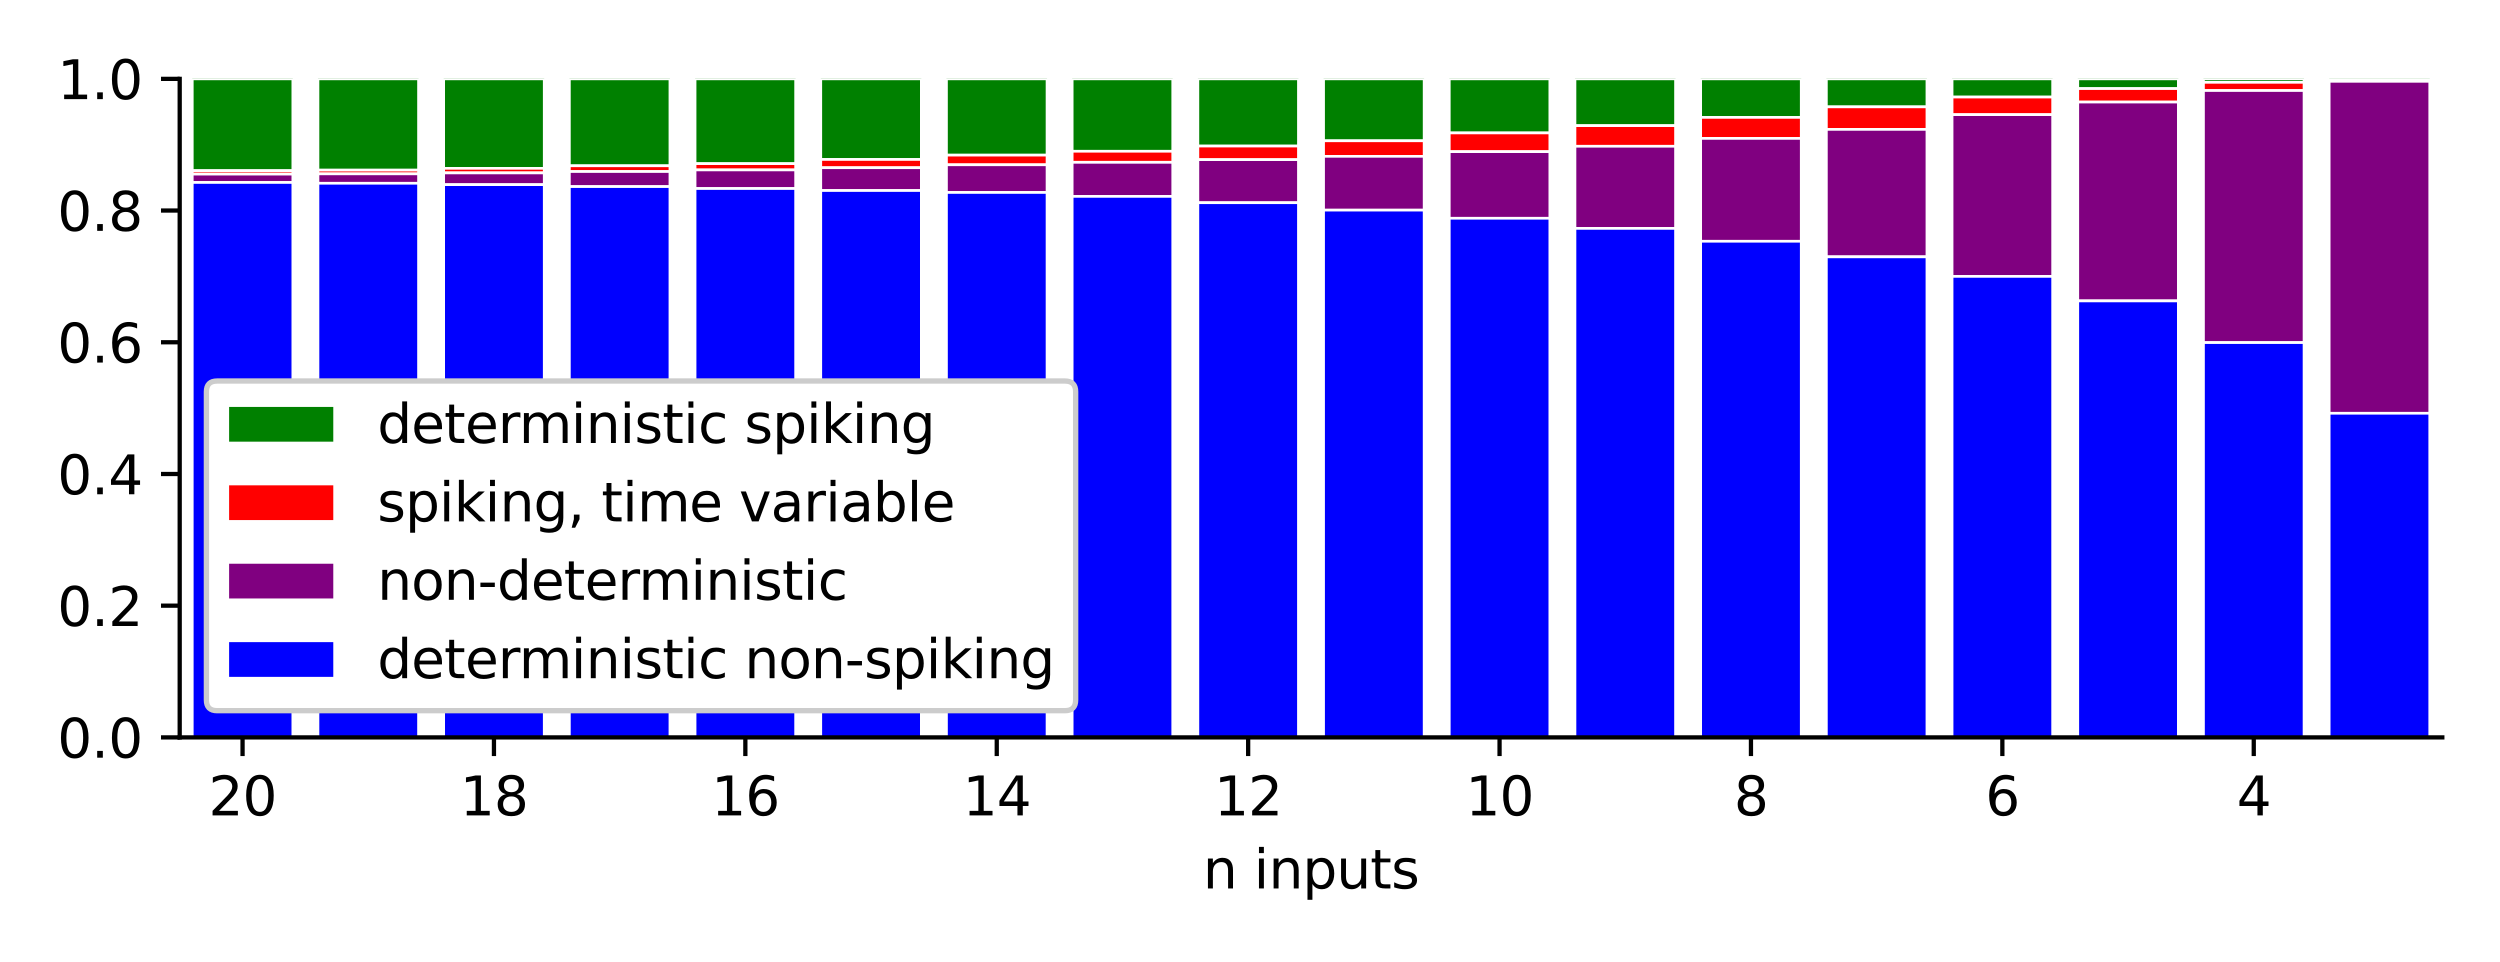 <?xml version="1.0" encoding="utf-8" standalone="no"?>
<!DOCTYPE svg PUBLIC "-//W3C//DTD SVG 1.1//EN"
  "http://www.w3.org/Graphics/SVG/1.1/DTD/svg11.dtd">
<svg xmlns:xlink="http://www.w3.org/1999/xlink" width="468pt" height="180pt" viewBox="0 0 468 180" xmlns="http://www.w3.org/2000/svg" version="1.1">
 <defs>
  <style type="text/css">*{stroke-linejoin: round; stroke-linecap: butt}</style>
 </defs>
 <g id="figure_1">
  <g id="patch_1">
   <path d="M 0 180 
L 468 180 
L 468 0 
L 0 0 
z
" style="fill: #ffffff"/>
  </g>
  <g id="axes_1">
   <g id="patch_2">
    <path d="M 33.64 138.04 
L 457.2 138.04 
L 457.2 14.76 
L 33.64 14.76 
z
" style="fill: #ffffff"/>
   </g>
   <g id="patch_3">
    <path d="M 454.847 14.827 
L 436.022 14.827 
L 436.022 14.76 
L 454.847 14.76 
z
" clip-path="url(#p19175119e7)" style="fill: #008000; stroke: #ffffff; stroke-width: 0.5; stroke-linejoin: miter"/>
   </g>
   <g id="patch_4">
    <path d="M 431.316 15.41 
L 412.491 15.41 
L 412.491 14.76 
L 431.316 14.76 
z
" clip-path="url(#p19175119e7)" style="fill: #008000; stroke: #ffffff; stroke-width: 0.5; stroke-linejoin: miter"/>
   </g>
   <g id="patch_5">
    <path d="M 407.785 16.587 
L 388.96 16.587 
L 388.96 14.76 
L 407.785 14.76 
z
" clip-path="url(#p19175119e7)" style="fill: #008000; stroke: #ffffff; stroke-width: 0.5; stroke-linejoin: miter"/>
   </g>
   <g id="patch_6">
    <path d="M 384.254 18.167 
L 365.429 18.167 
L 365.429 14.76 
L 384.254 14.76 
z
" clip-path="url(#p19175119e7)" style="fill: #008000; stroke: #ffffff; stroke-width: 0.5; stroke-linejoin: miter"/>
   </g>
   <g id="patch_7">
    <path d="M 360.722 20.005 
L 341.898 20.005 
L 341.898 14.76 
L 360.722 14.76 
z
" clip-path="url(#p19175119e7)" style="fill: #008000; stroke: #ffffff; stroke-width: 0.5; stroke-linejoin: miter"/>
   </g>
   <g id="patch_8">
    <path d="M 337.191 21.977 
L 318.366 21.977 
L 318.366 14.76 
L 337.191 14.76 
z
" clip-path="url(#p19175119e7)" style="fill: #008000; stroke: #ffffff; stroke-width: 0.5; stroke-linejoin: miter"/>
   </g>
   <g id="patch_9">
    <path d="M 313.66 23.524 
L 294.835 23.524 
L 294.835 14.76 
L 313.66 14.76 
z
" clip-path="url(#p19175119e7)" style="fill: #008000; stroke: #ffffff; stroke-width: 0.5; stroke-linejoin: miter"/>
   </g>
   <g id="patch_10">
    <path d="M 290.129 24.88 
L 271.304 24.88 
L 271.304 14.76 
L 290.129 14.76 
z
" clip-path="url(#p19175119e7)" style="fill: #008000; stroke: #ffffff; stroke-width: 0.5; stroke-linejoin: miter"/>
   </g>
   <g id="patch_11">
    <path d="M 266.598 26.36 
L 247.773 26.36 
L 247.773 14.76 
L 266.598 14.76 
z
" clip-path="url(#p19175119e7)" style="fill: #008000; stroke: #ffffff; stroke-width: 0.5; stroke-linejoin: miter"/>
   </g>
   <g id="patch_12">
    <path d="M 243.067 27.346 
L 224.242 27.346 
L 224.242 14.76 
L 243.067 14.76 
z
" clip-path="url(#p19175119e7)" style="fill: #008000; stroke: #ffffff; stroke-width: 0.5; stroke-linejoin: miter"/>
   </g>
   <g id="patch_13">
    <path d="M 219.536 28.321 
L 200.711 28.321 
L 200.711 14.76 
L 219.536 14.76 
z
" clip-path="url(#p19175119e7)" style="fill: #008000; stroke: #ffffff; stroke-width: 0.5; stroke-linejoin: miter"/>
   </g>
   <g id="patch_14">
    <path d="M 196.005 29.038 
L 177.18 29.038 
L 177.18 14.76 
L 196.005 14.76 
z
" clip-path="url(#p19175119e7)" style="fill: #008000; stroke: #ffffff; stroke-width: 0.5; stroke-linejoin: miter"/>
   </g>
   <g id="patch_15">
    <path d="M 172.474 29.856 
L 153.649 29.856 
L 153.649 14.76 
L 172.474 14.76 
z
" clip-path="url(#p19175119e7)" style="fill: #008000; stroke: #ffffff; stroke-width: 0.5; stroke-linejoin: miter"/>
   </g>
   <g id="patch_16">
    <path d="M 148.942 30.641 
L 130.118 30.641 
L 130.118 14.76 
L 148.942 14.76 
z
" clip-path="url(#p19175119e7)" style="fill: #008000; stroke: #ffffff; stroke-width: 0.5; stroke-linejoin: miter"/>
   </g>
   <g id="patch_17">
    <path d="M 125.411 31.033 
L 106.586 31.033 
L 106.586 14.76 
L 125.411 14.76 
z
" clip-path="url(#p19175119e7)" style="fill: #008000; stroke: #ffffff; stroke-width: 0.5; stroke-linejoin: miter"/>
   </g>
   <g id="patch_18">
    <path d="M 101.88 31.515 
L 83.055 31.515 
L 83.055 14.76 
L 101.88 14.76 
z
" clip-path="url(#p19175119e7)" style="fill: #008000; stroke: #ffffff; stroke-width: 0.5; stroke-linejoin: miter"/>
   </g>
   <g id="patch_19">
    <path d="M 78.349 31.851 
L 59.524 31.851 
L 59.524 14.76 
L 78.349 14.76 
z
" clip-path="url(#p19175119e7)" style="fill: #008000; stroke: #ffffff; stroke-width: 0.5; stroke-linejoin: miter"/>
   </g>
   <g id="patch_20">
    <path d="M 54.818 31.952 
L 35.993 31.952 
L 35.993 14.76 
L 54.818 14.76 
z
" clip-path="url(#p19175119e7)" style="fill: #008000; stroke: #ffffff; stroke-width: 0.5; stroke-linejoin: miter"/>
   </g>
   <g id="patch_21">
    <path d="M 454.847 15.231 
L 436.022 15.231 
L 436.022 14.827 
L 454.847 14.827 
z
" clip-path="url(#p19175119e7)" style="fill: #ff0000; stroke: #ffffff; stroke-width: 0.5; stroke-linejoin: miter"/>
   </g>
   <g id="patch_22">
    <path d="M 431.316 16.945 
L 412.491 16.945 
L 412.491 15.41 
L 431.316 15.41 
z
" clip-path="url(#p19175119e7)" style="fill: #ff0000; stroke: #ffffff; stroke-width: 0.5; stroke-linejoin: miter"/>
   </g>
   <g id="patch_23">
    <path d="M 407.785 19.108 
L 388.96 19.108 
L 388.96 16.587 
L 407.785 16.587 
z
" clip-path="url(#p19175119e7)" style="fill: #ff0000; stroke: #ffffff; stroke-width: 0.5; stroke-linejoin: miter"/>
   </g>
   <g id="patch_24">
    <path d="M 384.254 21.462 
L 365.429 21.462 
L 365.429 18.167 
L 384.254 18.167 
z
" clip-path="url(#p19175119e7)" style="fill: #ff0000; stroke: #ffffff; stroke-width: 0.5; stroke-linejoin: miter"/>
   </g>
   <g id="patch_25">
    <path d="M 360.722 24.219 
L 341.898 24.219 
L 341.898 20.005 
L 360.722 20.005 
z
" clip-path="url(#p19175119e7)" style="fill: #ff0000; stroke: #ffffff; stroke-width: 0.5; stroke-linejoin: miter"/>
   </g>
   <g id="patch_26">
    <path d="M 337.191 25.911 
L 318.366 25.911 
L 318.366 21.977 
L 337.191 21.977 
z
" clip-path="url(#p19175119e7)" style="fill: #ff0000; stroke: #ffffff; stroke-width: 0.5; stroke-linejoin: miter"/>
   </g>
   <g id="patch_27">
    <path d="M 313.66 27.379 
L 294.835 27.379 
L 294.835 23.524 
L 313.66 23.524 
z
" clip-path="url(#p19175119e7)" style="fill: #ff0000; stroke: #ffffff; stroke-width: 0.5; stroke-linejoin: miter"/>
   </g>
   <g id="patch_28">
    <path d="M 290.129 28.388 
L 271.304 28.388 
L 271.304 24.88 
L 290.129 24.88 
z
" clip-path="url(#p19175119e7)" style="fill: #ff0000; stroke: #ffffff; stroke-width: 0.5; stroke-linejoin: miter"/>
   </g>
   <g id="patch_29">
    <path d="M 266.598 29.262 
L 247.773 29.262 
L 247.773 26.36 
L 266.598 26.36 
z
" clip-path="url(#p19175119e7)" style="fill: #ff0000; stroke: #ffffff; stroke-width: 0.5; stroke-linejoin: miter"/>
   </g>
   <g id="patch_30">
    <path d="M 243.067 29.89 
L 224.242 29.89 
L 224.242 27.346 
L 243.067 27.346 
z
" clip-path="url(#p19175119e7)" style="fill: #ff0000; stroke: #ffffff; stroke-width: 0.5; stroke-linejoin: miter"/>
   </g>
   <g id="patch_31">
    <path d="M 219.536 30.383 
L 200.711 30.383 
L 200.711 28.321 
L 219.536 28.321 
z
" clip-path="url(#p19175119e7)" style="fill: #ff0000; stroke: #ffffff; stroke-width: 0.5; stroke-linejoin: miter"/>
   </g>
   <g id="patch_32">
    <path d="M 196.005 30.854 
L 177.18 30.854 
L 177.18 29.038 
L 196.005 29.038 
z
" clip-path="url(#p19175119e7)" style="fill: #ff0000; stroke: #ffffff; stroke-width: 0.5; stroke-linejoin: miter"/>
   </g>
   <g id="patch_33">
    <path d="M 172.474 31.403 
L 153.649 31.403 
L 153.649 29.856 
L 172.474 29.856 
z
" clip-path="url(#p19175119e7)" style="fill: #ff0000; stroke: #ffffff; stroke-width: 0.5; stroke-linejoin: miter"/>
   </g>
   <g id="patch_34">
    <path d="M 148.942 31.817 
L 130.118 31.817 
L 130.118 30.641 
L 148.942 30.641 
z
" clip-path="url(#p19175119e7)" style="fill: #ff0000; stroke: #ffffff; stroke-width: 0.5; stroke-linejoin: miter"/>
   </g>
   <g id="patch_35">
    <path d="M 125.411 32.109 
L 106.586 32.109 
L 106.586 31.033 
L 125.411 31.033 
z
" clip-path="url(#p19175119e7)" style="fill: #ff0000; stroke: #ffffff; stroke-width: 0.5; stroke-linejoin: miter"/>
   </g>
   <g id="patch_36">
    <path d="M 101.88 32.367 
L 83.055 32.367 
L 83.055 31.515 
L 101.88 31.515 
z
" clip-path="url(#p19175119e7)" style="fill: #ff0000; stroke: #ffffff; stroke-width: 0.5; stroke-linejoin: miter"/>
   </g>
   <g id="patch_37">
    <path d="M 78.349 32.546 
L 59.524 32.546 
L 59.524 31.851 
L 78.349 31.851 
z
" clip-path="url(#p19175119e7)" style="fill: #ff0000; stroke: #ffffff; stroke-width: 0.5; stroke-linejoin: miter"/>
   </g>
   <g id="patch_38">
    <path d="M 54.818 32.591 
L 35.993 32.591 
L 35.993 31.952 
L 54.818 31.952 
z
" clip-path="url(#p19175119e7)" style="fill: #ff0000; stroke: #ffffff; stroke-width: 0.5; stroke-linejoin: miter"/>
   </g>
   <g id="patch_39">
    <path d="M 454.847 77.364 
L 436.022 77.364 
L 436.022 15.231 
L 454.847 15.231 
z
" clip-path="url(#p19175119e7)" style="fill: #800080; stroke: #ffffff; stroke-width: 0.5; stroke-linejoin: miter"/>
   </g>
   <g id="patch_40">
    <path d="M 431.316 64.139 
L 412.491 64.139 
L 412.491 16.945 
L 431.316 16.945 
z
" clip-path="url(#p19175119e7)" style="fill: #800080; stroke: #ffffff; stroke-width: 0.5; stroke-linejoin: miter"/>
   </g>
   <g id="patch_41">
    <path d="M 407.785 56.328 
L 388.96 56.328 
L 388.96 19.108 
L 407.785 19.108 
z
" clip-path="url(#p19175119e7)" style="fill: #800080; stroke: #ffffff; stroke-width: 0.5; stroke-linejoin: miter"/>
   </g>
   <g id="patch_42">
    <path d="M 384.254 51.744 
L 365.429 51.744 
L 365.429 21.462 
L 384.254 21.462 
z
" clip-path="url(#p19175119e7)" style="fill: #800080; stroke: #ffffff; stroke-width: 0.5; stroke-linejoin: miter"/>
   </g>
   <g id="patch_43">
    <path d="M 360.722 48.079 
L 341.898 48.079 
L 341.898 24.219 
L 360.722 24.219 
z
" clip-path="url(#p19175119e7)" style="fill: #800080; stroke: #ffffff; stroke-width: 0.5; stroke-linejoin: miter"/>
   </g>
   <g id="patch_44">
    <path d="M 337.191 45.165 
L 318.366 45.165 
L 318.366 25.911 
L 337.191 25.911 
z
" clip-path="url(#p19175119e7)" style="fill: #800080; stroke: #ffffff; stroke-width: 0.5; stroke-linejoin: miter"/>
   </g>
   <g id="patch_45">
    <path d="M 313.66 42.756 
L 294.835 42.756 
L 294.835 27.379 
L 313.66 27.379 
z
" clip-path="url(#p19175119e7)" style="fill: #800080; stroke: #ffffff; stroke-width: 0.5; stroke-linejoin: miter"/>
   </g>
   <g id="patch_46">
    <path d="M 290.129 40.862 
L 271.304 40.862 
L 271.304 28.388 
L 290.129 28.388 
z
" clip-path="url(#p19175119e7)" style="fill: #800080; stroke: #ffffff; stroke-width: 0.5; stroke-linejoin: miter"/>
   </g>
   <g id="patch_47">
    <path d="M 266.598 39.338 
L 247.773 39.338 
L 247.773 29.262 
L 266.598 29.262 
z
" clip-path="url(#p19175119e7)" style="fill: #800080; stroke: #ffffff; stroke-width: 0.5; stroke-linejoin: miter"/>
   </g>
   <g id="patch_48">
    <path d="M 243.067 37.948 
L 224.242 37.948 
L 224.242 29.89 
L 243.067 29.89 
z
" clip-path="url(#p19175119e7)" style="fill: #800080; stroke: #ffffff; stroke-width: 0.5; stroke-linejoin: miter"/>
   </g>
   <g id="patch_49">
    <path d="M 219.536 36.771 
L 200.711 36.771 
L 200.711 30.383 
L 219.536 30.383 
z
" clip-path="url(#p19175119e7)" style="fill: #800080; stroke: #ffffff; stroke-width: 0.5; stroke-linejoin: miter"/>
   </g>
   <g id="patch_50">
    <path d="M 196.005 36.031 
L 177.18 36.031 
L 177.18 30.854 
L 196.005 30.854 
z
" clip-path="url(#p19175119e7)" style="fill: #800080; stroke: #ffffff; stroke-width: 0.5; stroke-linejoin: miter"/>
   </g>
   <g id="patch_51">
    <path d="M 172.474 35.673 
L 153.649 35.673 
L 153.649 31.403 
L 172.474 31.403 
z
" clip-path="url(#p19175119e7)" style="fill: #800080; stroke: #ffffff; stroke-width: 0.5; stroke-linejoin: miter"/>
   </g>
   <g id="patch_52">
    <path d="M 148.942 35.292 
L 130.118 35.292 
L 130.118 31.817 
L 148.942 31.817 
z
" clip-path="url(#p19175119e7)" style="fill: #800080; stroke: #ffffff; stroke-width: 0.5; stroke-linejoin: miter"/>
   </g>
   <g id="patch_53">
    <path d="M 125.411 34.933 
L 106.586 34.933 
L 106.586 32.109 
L 125.411 32.109 
z
" clip-path="url(#p19175119e7)" style="fill: #800080; stroke: #ffffff; stroke-width: 0.5; stroke-linejoin: miter"/>
   </g>
   <g id="patch_54">
    <path d="M 101.88 34.574 
L 83.055 34.574 
L 83.055 32.367 
L 101.88 32.367 
z
" clip-path="url(#p19175119e7)" style="fill: #800080; stroke: #ffffff; stroke-width: 0.5; stroke-linejoin: miter"/>
   </g>
   <g id="patch_55">
    <path d="M 78.349 34.305 
L 59.524 34.305 
L 59.524 32.546 
L 78.349 32.546 
z
" clip-path="url(#p19175119e7)" style="fill: #800080; stroke: #ffffff; stroke-width: 0.5; stroke-linejoin: miter"/>
   </g>
   <g id="patch_56">
    <path d="M 54.818 34.16 
L 35.993 34.16 
L 35.993 32.591 
L 54.818 32.591 
z
" clip-path="url(#p19175119e7)" style="fill: #800080; stroke: #ffffff; stroke-width: 0.5; stroke-linejoin: miter"/>
   </g>
   <g id="patch_57">
    <path d="M 454.847 138.04 
L 436.022 138.04 
L 436.022 77.364 
L 454.847 77.364 
z
" clip-path="url(#p19175119e7)" style="fill: #0000ff; stroke: #ffffff; stroke-width: 0.5; stroke-linejoin: miter"/>
   </g>
   <g id="patch_58">
    <path d="M 431.316 138.04 
L 412.491 138.04 
L 412.491 64.139 
L 431.316 64.139 
z
" clip-path="url(#p19175119e7)" style="fill: #0000ff; stroke: #ffffff; stroke-width: 0.5; stroke-linejoin: miter"/>
   </g>
   <g id="patch_59">
    <path d="M 407.785 138.04 
L 388.96 138.04 
L 388.96 56.328 
L 407.785 56.328 
z
" clip-path="url(#p19175119e7)" style="fill: #0000ff; stroke: #ffffff; stroke-width: 0.5; stroke-linejoin: miter"/>
   </g>
   <g id="patch_60">
    <path d="M 384.254 138.04 
L 365.429 138.04 
L 365.429 51.744 
L 384.254 51.744 
z
" clip-path="url(#p19175119e7)" style="fill: #0000ff; stroke: #ffffff; stroke-width: 0.5; stroke-linejoin: miter"/>
   </g>
   <g id="patch_61">
    <path d="M 360.722 138.04 
L 341.898 138.04 
L 341.898 48.079 
L 360.722 48.079 
z
" clip-path="url(#p19175119e7)" style="fill: #0000ff; stroke: #ffffff; stroke-width: 0.5; stroke-linejoin: miter"/>
   </g>
   <g id="patch_62">
    <path d="M 337.191 138.04 
L 318.366 138.04 
L 318.366 45.165 
L 337.191 45.165 
z
" clip-path="url(#p19175119e7)" style="fill: #0000ff; stroke: #ffffff; stroke-width: 0.5; stroke-linejoin: miter"/>
   </g>
   <g id="patch_63">
    <path d="M 313.66 138.04 
L 294.835 138.04 
L 294.835 42.756 
L 313.66 42.756 
z
" clip-path="url(#p19175119e7)" style="fill: #0000ff; stroke: #ffffff; stroke-width: 0.5; stroke-linejoin: miter"/>
   </g>
   <g id="patch_64">
    <path d="M 290.129 138.04 
L 271.304 138.04 
L 271.304 40.862 
L 290.129 40.862 
z
" clip-path="url(#p19175119e7)" style="fill: #0000ff; stroke: #ffffff; stroke-width: 0.5; stroke-linejoin: miter"/>
   </g>
   <g id="patch_65">
    <path d="M 266.598 138.04 
L 247.773 138.04 
L 247.773 39.338 
L 266.598 39.338 
z
" clip-path="url(#p19175119e7)" style="fill: #0000ff; stroke: #ffffff; stroke-width: 0.5; stroke-linejoin: miter"/>
   </g>
   <g id="patch_66">
    <path d="M 243.067 138.04 
L 224.242 138.04 
L 224.242 37.948 
L 243.067 37.948 
z
" clip-path="url(#p19175119e7)" style="fill: #0000ff; stroke: #ffffff; stroke-width: 0.5; stroke-linejoin: miter"/>
   </g>
   <g id="patch_67">
    <path d="M 219.536 138.04 
L 200.711 138.04 
L 200.711 36.771 
L 219.536 36.771 
z
" clip-path="url(#p19175119e7)" style="fill: #0000ff; stroke: #ffffff; stroke-width: 0.5; stroke-linejoin: miter"/>
   </g>
   <g id="patch_68">
    <path d="M 196.005 138.04 
L 177.18 138.04 
L 177.18 36.031 
L 196.005 36.031 
z
" clip-path="url(#p19175119e7)" style="fill: #0000ff; stroke: #ffffff; stroke-width: 0.5; stroke-linejoin: miter"/>
   </g>
   <g id="patch_69">
    <path d="M 172.474 138.04 
L 153.649 138.04 
L 153.649 35.673 
L 172.474 35.673 
z
" clip-path="url(#p19175119e7)" style="fill: #0000ff; stroke: #ffffff; stroke-width: 0.5; stroke-linejoin: miter"/>
   </g>
   <g id="patch_70">
    <path d="M 148.942 138.04 
L 130.118 138.04 
L 130.118 35.292 
L 148.942 35.292 
z
" clip-path="url(#p19175119e7)" style="fill: #0000ff; stroke: #ffffff; stroke-width: 0.5; stroke-linejoin: miter"/>
   </g>
   <g id="patch_71">
    <path d="M 125.411 138.04 
L 106.586 138.04 
L 106.586 34.933 
L 125.411 34.933 
z
" clip-path="url(#p19175119e7)" style="fill: #0000ff; stroke: #ffffff; stroke-width: 0.5; stroke-linejoin: miter"/>
   </g>
   <g id="patch_72">
    <path d="M 101.88 138.04 
L 83.055 138.04 
L 83.055 34.574 
L 101.88 34.574 
z
" clip-path="url(#p19175119e7)" style="fill: #0000ff; stroke: #ffffff; stroke-width: 0.5; stroke-linejoin: miter"/>
   </g>
   <g id="patch_73">
    <path d="M 78.349 138.04 
L 59.524 138.04 
L 59.524 34.305 
L 78.349 34.305 
z
" clip-path="url(#p19175119e7)" style="fill: #0000ff; stroke: #ffffff; stroke-width: 0.5; stroke-linejoin: miter"/>
   </g>
   <g id="patch_74">
    <path d="M 54.818 138.04 
L 35.993 138.04 
L 35.993 34.16 
L 54.818 34.16 
z
" clip-path="url(#p19175119e7)" style="fill: #0000ff; stroke: #ffffff; stroke-width: 0.5; stroke-linejoin: miter"/>
   </g>
   <g id="matplotlib.axis_1">
    <g id="xtick_1">
     <g id="line2d_1">
      <defs>
       <path id="mda5e887ee3" d="M 0 0 
L 0 3.5 
" style="stroke: #000000; stroke-width: 0.8"/>
      </defs>
      <g>
       <use xlink:href="#mda5e887ee3" x="421.903" y="138.04" style="stroke: #000000; stroke-width: 0.8"/>
      </g>
     </g>
     <g id="text_1">
      <!-- 4 -->
      <g transform="translate(418.722 152.638) scale(0.1 -0.1)">
       <defs>
        <path id="DejaVuSans-34" d="M 2419 4116 
L 825 1625 
L 2419 1625 
L 2419 4116 
z
M 2253 4666 
L 3047 4666 
L 3047 1625 
L 3713 1625 
L 3713 1100 
L 3047 1100 
L 3047 0 
L 2419 0 
L 2419 1100 
L 313 1100 
L 313 1709 
L 2253 4666 
z
" transform="scale(0.016)"/>
       </defs>
       <use xlink:href="#DejaVuSans-34"/>
      </g>
     </g>
    </g>
    <g id="xtick_2">
     <g id="line2d_2">
      <g>
       <use xlink:href="#mda5e887ee3" x="374.841" y="138.04" style="stroke: #000000; stroke-width: 0.8"/>
      </g>
     </g>
     <g id="text_2">
      <!-- 6 -->
      <g transform="translate(371.66 152.638) scale(0.1 -0.1)">
       <defs>
        <path id="DejaVuSans-36" d="M 2113 2584 
Q 1688 2584 1439 2293 
Q 1191 2003 1191 1497 
Q 1191 994 1439 701 
Q 1688 409 2113 409 
Q 2538 409 2786 701 
Q 3034 994 3034 1497 
Q 3034 2003 2786 2293 
Q 2538 2584 2113 2584 
z
M 3366 4563 
L 3366 3988 
Q 3128 4100 2886 4159 
Q 2644 4219 2406 4219 
Q 1781 4219 1451 3797 
Q 1122 3375 1075 2522 
Q 1259 2794 1537 2939 
Q 1816 3084 2150 3084 
Q 2853 3084 3261 2657 
Q 3669 2231 3669 1497 
Q 3669 778 3244 343 
Q 2819 -91 2113 -91 
Q 1303 -91 875 529 
Q 447 1150 447 2328 
Q 447 3434 972 4092 
Q 1497 4750 2381 4750 
Q 2619 4750 2861 4703 
Q 3103 4656 3366 4563 
z
" transform="scale(0.016)"/>
       </defs>
       <use xlink:href="#DejaVuSans-36"/>
      </g>
     </g>
    </g>
    <g id="xtick_3">
     <g id="line2d_3">
      <g>
       <use xlink:href="#mda5e887ee3" x="327.779" y="138.04" style="stroke: #000000; stroke-width: 0.8"/>
      </g>
     </g>
     <g id="text_3">
      <!-- 8 -->
      <g transform="translate(324.598 152.638) scale(0.1 -0.1)">
       <defs>
        <path id="DejaVuSans-38" d="M 2034 2216 
Q 1584 2216 1326 1975 
Q 1069 1734 1069 1313 
Q 1069 891 1326 650 
Q 1584 409 2034 409 
Q 2484 409 2743 651 
Q 3003 894 3003 1313 
Q 3003 1734 2745 1975 
Q 2488 2216 2034 2216 
z
M 1403 2484 
Q 997 2584 770 2862 
Q 544 3141 544 3541 
Q 544 4100 942 4425 
Q 1341 4750 2034 4750 
Q 2731 4750 3128 4425 
Q 3525 4100 3525 3541 
Q 3525 3141 3298 2862 
Q 3072 2584 2669 2484 
Q 3125 2378 3379 2068 
Q 3634 1759 3634 1313 
Q 3634 634 3220 271 
Q 2806 -91 2034 -91 
Q 1263 -91 848 271 
Q 434 634 434 1313 
Q 434 1759 690 2068 
Q 947 2378 1403 2484 
z
M 1172 3481 
Q 1172 3119 1398 2916 
Q 1625 2713 2034 2713 
Q 2441 2713 2670 2916 
Q 2900 3119 2900 3481 
Q 2900 3844 2670 4047 
Q 2441 4250 2034 4250 
Q 1625 4250 1398 4047 
Q 1172 3844 1172 3481 
z
" transform="scale(0.016)"/>
       </defs>
       <use xlink:href="#DejaVuSans-38"/>
      </g>
     </g>
    </g>
    <g id="xtick_4">
     <g id="line2d_4">
      <g>
       <use xlink:href="#mda5e887ee3" x="280.717" y="138.04" style="stroke: #000000; stroke-width: 0.8"/>
      </g>
     </g>
     <g id="text_4">
      <!-- 10 -->
      <g transform="translate(274.354 152.638) scale(0.1 -0.1)">
       <defs>
        <path id="DejaVuSans-31" d="M 794 531 
L 1825 531 
L 1825 4091 
L 703 3866 
L 703 4441 
L 1819 4666 
L 2450 4666 
L 2450 531 
L 3481 531 
L 3481 0 
L 794 0 
L 794 531 
z
" transform="scale(0.016)"/>
        <path id="DejaVuSans-30" d="M 2034 4250 
Q 1547 4250 1301 3770 
Q 1056 3291 1056 2328 
Q 1056 1369 1301 889 
Q 1547 409 2034 409 
Q 2525 409 2770 889 
Q 3016 1369 3016 2328 
Q 3016 3291 2770 3770 
Q 2525 4250 2034 4250 
z
M 2034 4750 
Q 2819 4750 3233 4129 
Q 3647 3509 3647 2328 
Q 3647 1150 3233 529 
Q 2819 -91 2034 -91 
Q 1250 -91 836 529 
Q 422 1150 422 2328 
Q 422 3509 836 4129 
Q 1250 4750 2034 4750 
z
" transform="scale(0.016)"/>
       </defs>
       <use xlink:href="#DejaVuSans-31"/>
       <use xlink:href="#DejaVuSans-30" x="63.623"/>
      </g>
     </g>
    </g>
    <g id="xtick_5">
     <g id="line2d_5">
      <g>
       <use xlink:href="#mda5e887ee3" x="233.654" y="138.04" style="stroke: #000000; stroke-width: 0.8"/>
      </g>
     </g>
     <g id="text_5">
      <!-- 12 -->
      <g transform="translate(227.292 152.638) scale(0.1 -0.1)">
       <defs>
        <path id="DejaVuSans-32" d="M 1228 531 
L 3431 531 
L 3431 0 
L 469 0 
L 469 531 
Q 828 903 1448 1529 
Q 2069 2156 2228 2338 
Q 2531 2678 2651 2914 
Q 2772 3150 2772 3378 
Q 2772 3750 2511 3984 
Q 2250 4219 1831 4219 
Q 1534 4219 1204 4116 
Q 875 4013 500 3803 
L 500 4441 
Q 881 4594 1212 4672 
Q 1544 4750 1819 4750 
Q 2544 4750 2975 4387 
Q 3406 4025 3406 3419 
Q 3406 3131 3298 2873 
Q 3191 2616 2906 2266 
Q 2828 2175 2409 1742 
Q 1991 1309 1228 531 
z
" transform="scale(0.016)"/>
       </defs>
       <use xlink:href="#DejaVuSans-31"/>
       <use xlink:href="#DejaVuSans-32" x="63.623"/>
      </g>
     </g>
    </g>
    <g id="xtick_6">
     <g id="line2d_6">
      <g>
       <use xlink:href="#mda5e887ee3" x="186.592" y="138.04" style="stroke: #000000; stroke-width: 0.8"/>
      </g>
     </g>
     <g id="text_6">
      <!-- 14 -->
      <g transform="translate(180.23 152.638) scale(0.1 -0.1)">
       <use xlink:href="#DejaVuSans-31"/>
       <use xlink:href="#DejaVuSans-34" x="63.623"/>
      </g>
     </g>
    </g>
    <g id="xtick_7">
     <g id="line2d_7">
      <g>
       <use xlink:href="#mda5e887ee3" x="139.53" y="138.04" style="stroke: #000000; stroke-width: 0.8"/>
      </g>
     </g>
     <g id="text_7">
      <!-- 16 -->
      <g transform="translate(133.167 152.638) scale(0.1 -0.1)">
       <use xlink:href="#DejaVuSans-31"/>
       <use xlink:href="#DejaVuSans-36" x="63.623"/>
      </g>
     </g>
    </g>
    <g id="xtick_8">
     <g id="line2d_8">
      <g>
       <use xlink:href="#mda5e887ee3" x="92.468" y="138.04" style="stroke: #000000; stroke-width: 0.8"/>
      </g>
     </g>
     <g id="text_8">
      <!-- 18 -->
      <g transform="translate(86.105 152.638) scale(0.1 -0.1)">
       <use xlink:href="#DejaVuSans-31"/>
       <use xlink:href="#DejaVuSans-38" x="63.623"/>
      </g>
     </g>
    </g>
    <g id="xtick_9">
     <g id="line2d_9">
      <g>
       <use xlink:href="#mda5e887ee3" x="45.406" y="138.04" style="stroke: #000000; stroke-width: 0.8"/>
      </g>
     </g>
     <g id="text_9">
      <!-- 20 -->
      <g transform="translate(39.043 152.638) scale(0.1 -0.1)">
       <use xlink:href="#DejaVuSans-32"/>
       <use xlink:href="#DejaVuSans-30" x="63.623"/>
      </g>
     </g>
    </g>
    <g id="text_10">
     <!-- n inputs -->
     <g transform="translate(225.197 166.317) scale(0.1 -0.1)">
      <defs>
       <path id="DejaVuSans-6e" d="M 3513 2113 
L 3513 0 
L 2938 0 
L 2938 2094 
Q 2938 2591 2744 2837 
Q 2550 3084 2163 3084 
Q 1697 3084 1428 2787 
Q 1159 2491 1159 1978 
L 1159 0 
L 581 0 
L 581 3500 
L 1159 3500 
L 1159 2956 
Q 1366 3272 1645 3428 
Q 1925 3584 2291 3584 
Q 2894 3584 3203 3211 
Q 3513 2838 3513 2113 
z
" transform="scale(0.016)"/>
       <path id="DejaVuSans-20" transform="scale(0.016)"/>
       <path id="DejaVuSans-69" d="M 603 3500 
L 1178 3500 
L 1178 0 
L 603 0 
L 603 3500 
z
M 603 4863 
L 1178 4863 
L 1178 4134 
L 603 4134 
L 603 4863 
z
" transform="scale(0.016)"/>
       <path id="DejaVuSans-70" d="M 1159 525 
L 1159 -1331 
L 581 -1331 
L 581 3500 
L 1159 3500 
L 1159 2969 
Q 1341 3281 1617 3432 
Q 1894 3584 2278 3584 
Q 2916 3584 3314 3078 
Q 3713 2572 3713 1747 
Q 3713 922 3314 415 
Q 2916 -91 2278 -91 
Q 1894 -91 1617 61 
Q 1341 213 1159 525 
z
M 3116 1747 
Q 3116 2381 2855 2742 
Q 2594 3103 2138 3103 
Q 1681 3103 1420 2742 
Q 1159 2381 1159 1747 
Q 1159 1113 1420 752 
Q 1681 391 2138 391 
Q 2594 391 2855 752 
Q 3116 1113 3116 1747 
z
" transform="scale(0.016)"/>
       <path id="DejaVuSans-75" d="M 544 1381 
L 544 3500 
L 1119 3500 
L 1119 1403 
Q 1119 906 1312 657 
Q 1506 409 1894 409 
Q 2359 409 2629 706 
Q 2900 1003 2900 1516 
L 2900 3500 
L 3475 3500 
L 3475 0 
L 2900 0 
L 2900 538 
Q 2691 219 2414 64 
Q 2138 -91 1772 -91 
Q 1169 -91 856 284 
Q 544 659 544 1381 
z
M 1991 3584 
L 1991 3584 
z
" transform="scale(0.016)"/>
       <path id="DejaVuSans-74" d="M 1172 4494 
L 1172 3500 
L 2356 3500 
L 2356 3053 
L 1172 3053 
L 1172 1153 
Q 1172 725 1289 603 
Q 1406 481 1766 481 
L 2356 481 
L 2356 0 
L 1766 0 
Q 1100 0 847 248 
Q 594 497 594 1153 
L 594 3053 
L 172 3053 
L 172 3500 
L 594 3500 
L 594 4494 
L 1172 4494 
z
" transform="scale(0.016)"/>
       <path id="DejaVuSans-73" d="M 2834 3397 
L 2834 2853 
Q 2591 2978 2328 3040 
Q 2066 3103 1784 3103 
Q 1356 3103 1142 2972 
Q 928 2841 928 2578 
Q 928 2378 1081 2264 
Q 1234 2150 1697 2047 
L 1894 2003 
Q 2506 1872 2764 1633 
Q 3022 1394 3022 966 
Q 3022 478 2636 193 
Q 2250 -91 1575 -91 
Q 1294 -91 989 -36 
Q 684 19 347 128 
L 347 722 
Q 666 556 975 473 
Q 1284 391 1588 391 
Q 1994 391 2212 530 
Q 2431 669 2431 922 
Q 2431 1156 2273 1281 
Q 2116 1406 1581 1522 
L 1381 1569 
Q 847 1681 609 1914 
Q 372 2147 372 2553 
Q 372 3047 722 3315 
Q 1072 3584 1716 3584 
Q 2034 3584 2315 3537 
Q 2597 3491 2834 3397 
z
" transform="scale(0.016)"/>
      </defs>
      <use xlink:href="#DejaVuSans-6e"/>
      <use xlink:href="#DejaVuSans-20" x="63.379"/>
      <use xlink:href="#DejaVuSans-69" x="95.166"/>
      <use xlink:href="#DejaVuSans-6e" x="122.949"/>
      <use xlink:href="#DejaVuSans-70" x="186.328"/>
      <use xlink:href="#DejaVuSans-75" x="249.805"/>
      <use xlink:href="#DejaVuSans-74" x="313.184"/>
      <use xlink:href="#DejaVuSans-73" x="352.393"/>
     </g>
    </g>
   </g>
   <g id="matplotlib.axis_2">
    <g id="ytick_1">
     <g id="line2d_10">
      <defs>
       <path id="m8de1818b60" d="M 0 0 
L -3.5 0 
" style="stroke: #000000; stroke-width: 0.8"/>
      </defs>
      <g>
       <use xlink:href="#m8de1818b60" x="33.64" y="138.04" style="stroke: #000000; stroke-width: 0.8"/>
      </g>
     </g>
     <g id="text_11">
      <!-- 0.0 -->
      <g transform="translate(10.737 141.839) scale(0.1 -0.1)">
       <defs>
        <path id="DejaVuSans-2e" d="M 684 794 
L 1344 794 
L 1344 0 
L 684 0 
L 684 794 
z
" transform="scale(0.016)"/>
       </defs>
       <use xlink:href="#DejaVuSans-30"/>
       <use xlink:href="#DejaVuSans-2e" x="63.623"/>
       <use xlink:href="#DejaVuSans-30" x="95.41"/>
      </g>
     </g>
    </g>
    <g id="ytick_2">
     <g id="line2d_11">
      <g>
       <use xlink:href="#m8de1818b60" x="33.64" y="113.384" style="stroke: #000000; stroke-width: 0.8"/>
      </g>
     </g>
     <g id="text_12">
      <!-- 0.2 -->
      <g transform="translate(10.737 117.183) scale(0.1 -0.1)">
       <use xlink:href="#DejaVuSans-30"/>
       <use xlink:href="#DejaVuSans-2e" x="63.623"/>
       <use xlink:href="#DejaVuSans-32" x="95.41"/>
      </g>
     </g>
    </g>
    <g id="ytick_3">
     <g id="line2d_12">
      <g>
       <use xlink:href="#m8de1818b60" x="33.64" y="88.728" style="stroke: #000000; stroke-width: 0.8"/>
      </g>
     </g>
     <g id="text_13">
      <!-- 0.4 -->
      <g transform="translate(10.737 92.527) scale(0.1 -0.1)">
       <use xlink:href="#DejaVuSans-30"/>
       <use xlink:href="#DejaVuSans-2e" x="63.623"/>
       <use xlink:href="#DejaVuSans-34" x="95.41"/>
      </g>
     </g>
    </g>
    <g id="ytick_4">
     <g id="line2d_13">
      <g>
       <use xlink:href="#m8de1818b60" x="33.64" y="64.072" style="stroke: #000000; stroke-width: 0.8"/>
      </g>
     </g>
     <g id="text_14">
      <!-- 0.6 -->
      <g transform="translate(10.737 67.871) scale(0.1 -0.1)">
       <use xlink:href="#DejaVuSans-30"/>
       <use xlink:href="#DejaVuSans-2e" x="63.623"/>
       <use xlink:href="#DejaVuSans-36" x="95.41"/>
      </g>
     </g>
    </g>
    <g id="ytick_5">
     <g id="line2d_14">
      <g>
       <use xlink:href="#m8de1818b60" x="33.64" y="39.416" style="stroke: #000000; stroke-width: 0.8"/>
      </g>
     </g>
     <g id="text_15">
      <!-- 0.8 -->
      <g transform="translate(10.737 43.215) scale(0.1 -0.1)">
       <use xlink:href="#DejaVuSans-30"/>
       <use xlink:href="#DejaVuSans-2e" x="63.623"/>
       <use xlink:href="#DejaVuSans-38" x="95.41"/>
      </g>
     </g>
    </g>
    <g id="ytick_6">
     <g id="line2d_15">
      <g>
       <use xlink:href="#m8de1818b60" x="33.64" y="14.76" style="stroke: #000000; stroke-width: 0.8"/>
      </g>
     </g>
     <g id="text_16">
      <!-- 1.0 -->
      <g transform="translate(10.737 18.559) scale(0.1 -0.1)">
       <use xlink:href="#DejaVuSans-31"/>
       <use xlink:href="#DejaVuSans-2e" x="63.623"/>
       <use xlink:href="#DejaVuSans-30" x="95.41"/>
      </g>
     </g>
    </g>
   </g>
   <g id="patch_75">
    <path d="M 33.64 138.04 
L 33.64 14.76 
" style="fill: none; stroke: #000000; stroke-width: 0.8; stroke-linejoin: miter; stroke-linecap: square"/>
   </g>
   <g id="patch_76">
    <path d="M 33.64 138.04 
L 457.2 138.04 
" style="fill: none; stroke: #000000; stroke-width: 0.8; stroke-linejoin: miter; stroke-linecap: square"/>
   </g>
   <g id="legend_1">
    <g id="patch_77">
     <path d="M 40.64 133.04 
L 199.362 133.04 
Q 201.362 133.04 201.362 131.04 
L 201.362 73.328 
Q 201.362 71.328 199.362 71.328 
L 40.64 71.328 
Q 38.64 71.328 38.64 73.328 
L 38.64 131.04 
Q 38.64 133.04 40.64 133.04 
z
" style="fill: #ffffff; stroke: #cccccc; stroke-linejoin: miter"/>
    </g>
    <g id="patch_78">
     <path d="M 42.64 82.926 
L 62.64 82.926 
L 62.64 75.926 
L 42.64 75.926 
z
" style="fill: #008000; stroke: #ffffff; stroke-width: 0.5; stroke-linejoin: miter"/>
    </g>
    <g id="text_17">
     <!-- deterministic spiking -->
     <g transform="translate(70.64 82.926) scale(0.1 -0.1)">
      <defs>
       <path id="DejaVuSans-64" d="M 2906 2969 
L 2906 4863 
L 3481 4863 
L 3481 0 
L 2906 0 
L 2906 525 
Q 2725 213 2448 61 
Q 2172 -91 1784 -91 
Q 1150 -91 751 415 
Q 353 922 353 1747 
Q 353 2572 751 3078 
Q 1150 3584 1784 3584 
Q 2172 3584 2448 3432 
Q 2725 3281 2906 2969 
z
M 947 1747 
Q 947 1113 1208 752 
Q 1469 391 1925 391 
Q 2381 391 2643 752 
Q 2906 1113 2906 1747 
Q 2906 2381 2643 2742 
Q 2381 3103 1925 3103 
Q 1469 3103 1208 2742 
Q 947 2381 947 1747 
z
" transform="scale(0.016)"/>
       <path id="DejaVuSans-65" d="M 3597 1894 
L 3597 1613 
L 953 1613 
Q 991 1019 1311 708 
Q 1631 397 2203 397 
Q 2534 397 2845 478 
Q 3156 559 3463 722 
L 3463 178 
Q 3153 47 2828 -22 
Q 2503 -91 2169 -91 
Q 1331 -91 842 396 
Q 353 884 353 1716 
Q 353 2575 817 3079 
Q 1281 3584 2069 3584 
Q 2775 3584 3186 3129 
Q 3597 2675 3597 1894 
z
M 3022 2063 
Q 3016 2534 2758 2815 
Q 2500 3097 2075 3097 
Q 1594 3097 1305 2825 
Q 1016 2553 972 2059 
L 3022 2063 
z
" transform="scale(0.016)"/>
       <path id="DejaVuSans-72" d="M 2631 2963 
Q 2534 3019 2420 3045 
Q 2306 3072 2169 3072 
Q 1681 3072 1420 2755 
Q 1159 2438 1159 1844 
L 1159 0 
L 581 0 
L 581 3500 
L 1159 3500 
L 1159 2956 
Q 1341 3275 1631 3429 
Q 1922 3584 2338 3584 
Q 2397 3584 2469 3576 
Q 2541 3569 2628 3553 
L 2631 2963 
z
" transform="scale(0.016)"/>
       <path id="DejaVuSans-6d" d="M 3328 2828 
Q 3544 3216 3844 3400 
Q 4144 3584 4550 3584 
Q 5097 3584 5394 3201 
Q 5691 2819 5691 2113 
L 5691 0 
L 5113 0 
L 5113 2094 
Q 5113 2597 4934 2840 
Q 4756 3084 4391 3084 
Q 3944 3084 3684 2787 
Q 3425 2491 3425 1978 
L 3425 0 
L 2847 0 
L 2847 2094 
Q 2847 2600 2669 2842 
Q 2491 3084 2119 3084 
Q 1678 3084 1418 2786 
Q 1159 2488 1159 1978 
L 1159 0 
L 581 0 
L 581 3500 
L 1159 3500 
L 1159 2956 
Q 1356 3278 1631 3431 
Q 1906 3584 2284 3584 
Q 2666 3584 2933 3390 
Q 3200 3197 3328 2828 
z
" transform="scale(0.016)"/>
       <path id="DejaVuSans-63" d="M 3122 3366 
L 3122 2828 
Q 2878 2963 2633 3030 
Q 2388 3097 2138 3097 
Q 1578 3097 1268 2742 
Q 959 2388 959 1747 
Q 959 1106 1268 751 
Q 1578 397 2138 397 
Q 2388 397 2633 464 
Q 2878 531 3122 666 
L 3122 134 
Q 2881 22 2623 -34 
Q 2366 -91 2075 -91 
Q 1284 -91 818 406 
Q 353 903 353 1747 
Q 353 2603 823 3093 
Q 1294 3584 2113 3584 
Q 2378 3584 2631 3529 
Q 2884 3475 3122 3366 
z
" transform="scale(0.016)"/>
       <path id="DejaVuSans-6b" d="M 581 4863 
L 1159 4863 
L 1159 1991 
L 2875 3500 
L 3609 3500 
L 1753 1863 
L 3688 0 
L 2938 0 
L 1159 1709 
L 1159 0 
L 581 0 
L 581 4863 
z
" transform="scale(0.016)"/>
       <path id="DejaVuSans-67" d="M 2906 1791 
Q 2906 2416 2648 2759 
Q 2391 3103 1925 3103 
Q 1463 3103 1205 2759 
Q 947 2416 947 1791 
Q 947 1169 1205 825 
Q 1463 481 1925 481 
Q 2391 481 2648 825 
Q 2906 1169 2906 1791 
z
M 3481 434 
Q 3481 -459 3084 -895 
Q 2688 -1331 1869 -1331 
Q 1566 -1331 1297 -1286 
Q 1028 -1241 775 -1147 
L 775 -588 
Q 1028 -725 1275 -790 
Q 1522 -856 1778 -856 
Q 2344 -856 2625 -561 
Q 2906 -266 2906 331 
L 2906 616 
Q 2728 306 2450 153 
Q 2172 0 1784 0 
Q 1141 0 747 490 
Q 353 981 353 1791 
Q 353 2603 747 3093 
Q 1141 3584 1784 3584 
Q 2172 3584 2450 3431 
Q 2728 3278 2906 2969 
L 2906 3500 
L 3481 3500 
L 3481 434 
z
" transform="scale(0.016)"/>
      </defs>
      <use xlink:href="#DejaVuSans-64"/>
      <use xlink:href="#DejaVuSans-65" x="63.477"/>
      <use xlink:href="#DejaVuSans-74" x="125"/>
      <use xlink:href="#DejaVuSans-65" x="164.209"/>
      <use xlink:href="#DejaVuSans-72" x="225.732"/>
      <use xlink:href="#DejaVuSans-6d" x="265.096"/>
      <use xlink:href="#DejaVuSans-69" x="362.508"/>
      <use xlink:href="#DejaVuSans-6e" x="390.291"/>
      <use xlink:href="#DejaVuSans-69" x="453.67"/>
      <use xlink:href="#DejaVuSans-73" x="481.453"/>
      <use xlink:href="#DejaVuSans-74" x="533.553"/>
      <use xlink:href="#DejaVuSans-69" x="572.762"/>
      <use xlink:href="#DejaVuSans-63" x="600.545"/>
      <use xlink:href="#DejaVuSans-20" x="655.525"/>
      <use xlink:href="#DejaVuSans-73" x="687.312"/>
      <use xlink:href="#DejaVuSans-70" x="739.412"/>
      <use xlink:href="#DejaVuSans-69" x="802.889"/>
      <use xlink:href="#DejaVuSans-6b" x="830.672"/>
      <use xlink:href="#DejaVuSans-69" x="888.582"/>
      <use xlink:href="#DejaVuSans-6e" x="916.365"/>
      <use xlink:href="#DejaVuSans-67" x="979.744"/>
     </g>
    </g>
    <g id="patch_79">
     <path d="M 42.64 97.604 
L 62.64 97.604 
L 62.64 90.604 
L 42.64 90.604 
z
" style="fill: #ff0000; stroke: #ffffff; stroke-width: 0.5; stroke-linejoin: miter"/>
    </g>
    <g id="text_18">
     <!-- spiking, time variable -->
     <g transform="translate(70.64 97.604) scale(0.1 -0.1)">
      <defs>
       <path id="DejaVuSans-2c" d="M 750 794 
L 1409 794 
L 1409 256 
L 897 -744 
L 494 -744 
L 750 256 
L 750 794 
z
" transform="scale(0.016)"/>
       <path id="DejaVuSans-76" d="M 191 3500 
L 800 3500 
L 1894 563 
L 2988 3500 
L 3597 3500 
L 2284 0 
L 1503 0 
L 191 3500 
z
" transform="scale(0.016)"/>
       <path id="DejaVuSans-61" d="M 2194 1759 
Q 1497 1759 1228 1600 
Q 959 1441 959 1056 
Q 959 750 1161 570 
Q 1363 391 1709 391 
Q 2188 391 2477 730 
Q 2766 1069 2766 1631 
L 2766 1759 
L 2194 1759 
z
M 3341 1997 
L 3341 0 
L 2766 0 
L 2766 531 
Q 2569 213 2275 61 
Q 1981 -91 1556 -91 
Q 1019 -91 701 211 
Q 384 513 384 1019 
Q 384 1609 779 1909 
Q 1175 2209 1959 2209 
L 2766 2209 
L 2766 2266 
Q 2766 2663 2505 2880 
Q 2244 3097 1772 3097 
Q 1472 3097 1187 3025 
Q 903 2953 641 2809 
L 641 3341 
Q 956 3463 1253 3523 
Q 1550 3584 1831 3584 
Q 2591 3584 2966 3190 
Q 3341 2797 3341 1997 
z
" transform="scale(0.016)"/>
       <path id="DejaVuSans-62" d="M 3116 1747 
Q 3116 2381 2855 2742 
Q 2594 3103 2138 3103 
Q 1681 3103 1420 2742 
Q 1159 2381 1159 1747 
Q 1159 1113 1420 752 
Q 1681 391 2138 391 
Q 2594 391 2855 752 
Q 3116 1113 3116 1747 
z
M 1159 2969 
Q 1341 3281 1617 3432 
Q 1894 3584 2278 3584 
Q 2916 3584 3314 3078 
Q 3713 2572 3713 1747 
Q 3713 922 3314 415 
Q 2916 -91 2278 -91 
Q 1894 -91 1617 61 
Q 1341 213 1159 525 
L 1159 0 
L 581 0 
L 581 4863 
L 1159 4863 
L 1159 2969 
z
" transform="scale(0.016)"/>
       <path id="DejaVuSans-6c" d="M 603 4863 
L 1178 4863 
L 1178 0 
L 603 0 
L 603 4863 
z
" transform="scale(0.016)"/>
      </defs>
      <use xlink:href="#DejaVuSans-73"/>
      <use xlink:href="#DejaVuSans-70" x="52.1"/>
      <use xlink:href="#DejaVuSans-69" x="115.576"/>
      <use xlink:href="#DejaVuSans-6b" x="143.359"/>
      <use xlink:href="#DejaVuSans-69" x="201.27"/>
      <use xlink:href="#DejaVuSans-6e" x="229.053"/>
      <use xlink:href="#DejaVuSans-67" x="292.432"/>
      <use xlink:href="#DejaVuSans-2c" x="355.908"/>
      <use xlink:href="#DejaVuSans-20" x="387.695"/>
      <use xlink:href="#DejaVuSans-74" x="419.482"/>
      <use xlink:href="#DejaVuSans-69" x="458.691"/>
      <use xlink:href="#DejaVuSans-6d" x="486.475"/>
      <use xlink:href="#DejaVuSans-65" x="583.887"/>
      <use xlink:href="#DejaVuSans-20" x="645.41"/>
      <use xlink:href="#DejaVuSans-76" x="677.197"/>
      <use xlink:href="#DejaVuSans-61" x="736.377"/>
      <use xlink:href="#DejaVuSans-72" x="797.656"/>
      <use xlink:href="#DejaVuSans-69" x="838.77"/>
      <use xlink:href="#DejaVuSans-61" x="866.553"/>
      <use xlink:href="#DejaVuSans-62" x="927.832"/>
      <use xlink:href="#DejaVuSans-6c" x="991.309"/>
      <use xlink:href="#DejaVuSans-65" x="1019.092"/>
     </g>
    </g>
    <g id="patch_80">
     <path d="M 42.64 112.282 
L 62.64 112.282 
L 62.64 105.282 
L 42.64 105.282 
z
" style="fill: #800080; stroke: #ffffff; stroke-width: 0.5; stroke-linejoin: miter"/>
    </g>
    <g id="text_19">
     <!-- non-deterministic -->
     <g transform="translate(70.64 112.282) scale(0.1 -0.1)">
      <defs>
       <path id="DejaVuSans-6f" d="M 1959 3097 
Q 1497 3097 1228 2736 
Q 959 2375 959 1747 
Q 959 1119 1226 758 
Q 1494 397 1959 397 
Q 2419 397 2687 759 
Q 2956 1122 2956 1747 
Q 2956 2369 2687 2733 
Q 2419 3097 1959 3097 
z
M 1959 3584 
Q 2709 3584 3137 3096 
Q 3566 2609 3566 1747 
Q 3566 888 3137 398 
Q 2709 -91 1959 -91 
Q 1206 -91 779 398 
Q 353 888 353 1747 
Q 353 2609 779 3096 
Q 1206 3584 1959 3584 
z
" transform="scale(0.016)"/>
       <path id="DejaVuSans-2d" d="M 313 2009 
L 1997 2009 
L 1997 1497 
L 313 1497 
L 313 2009 
z
" transform="scale(0.016)"/>
      </defs>
      <use xlink:href="#DejaVuSans-6e"/>
      <use xlink:href="#DejaVuSans-6f" x="63.379"/>
      <use xlink:href="#DejaVuSans-6e" x="124.561"/>
      <use xlink:href="#DejaVuSans-2d" x="187.939"/>
      <use xlink:href="#DejaVuSans-64" x="224.023"/>
      <use xlink:href="#DejaVuSans-65" x="287.5"/>
      <use xlink:href="#DejaVuSans-74" x="349.023"/>
      <use xlink:href="#DejaVuSans-65" x="388.232"/>
      <use xlink:href="#DejaVuSans-72" x="449.756"/>
      <use xlink:href="#DejaVuSans-6d" x="489.119"/>
      <use xlink:href="#DejaVuSans-69" x="586.531"/>
      <use xlink:href="#DejaVuSans-6e" x="614.314"/>
      <use xlink:href="#DejaVuSans-69" x="677.693"/>
      <use xlink:href="#DejaVuSans-73" x="705.477"/>
      <use xlink:href="#DejaVuSans-74" x="757.576"/>
      <use xlink:href="#DejaVuSans-69" x="796.785"/>
      <use xlink:href="#DejaVuSans-63" x="824.568"/>
     </g>
    </g>
    <g id="patch_81">
     <path d="M 42.64 126.96 
L 62.64 126.96 
L 62.64 119.96 
L 42.64 119.96 
z
" style="fill: #0000ff; stroke: #ffffff; stroke-width: 0.5; stroke-linejoin: miter"/>
    </g>
    <g id="text_20">
     <!-- deterministic non-spiking -->
     <g transform="translate(70.64 126.96) scale(0.1 -0.1)">
      <use xlink:href="#DejaVuSans-64"/>
      <use xlink:href="#DejaVuSans-65" x="63.477"/>
      <use xlink:href="#DejaVuSans-74" x="125"/>
      <use xlink:href="#DejaVuSans-65" x="164.209"/>
      <use xlink:href="#DejaVuSans-72" x="225.732"/>
      <use xlink:href="#DejaVuSans-6d" x="265.096"/>
      <use xlink:href="#DejaVuSans-69" x="362.508"/>
      <use xlink:href="#DejaVuSans-6e" x="390.291"/>
      <use xlink:href="#DejaVuSans-69" x="453.67"/>
      <use xlink:href="#DejaVuSans-73" x="481.453"/>
      <use xlink:href="#DejaVuSans-74" x="533.553"/>
      <use xlink:href="#DejaVuSans-69" x="572.762"/>
      <use xlink:href="#DejaVuSans-63" x="600.545"/>
      <use xlink:href="#DejaVuSans-20" x="655.525"/>
      <use xlink:href="#DejaVuSans-6e" x="687.312"/>
      <use xlink:href="#DejaVuSans-6f" x="750.691"/>
      <use xlink:href="#DejaVuSans-6e" x="811.873"/>
      <use xlink:href="#DejaVuSans-2d" x="875.252"/>
      <use xlink:href="#DejaVuSans-73" x="911.336"/>
      <use xlink:href="#DejaVuSans-70" x="963.436"/>
      <use xlink:href="#DejaVuSans-69" x="1026.912"/>
      <use xlink:href="#DejaVuSans-6b" x="1054.695"/>
      <use xlink:href="#DejaVuSans-69" x="1112.605"/>
      <use xlink:href="#DejaVuSans-6e" x="1140.389"/>
      <use xlink:href="#DejaVuSans-67" x="1203.768"/>
     </g>
    </g>
   </g>
  </g>
 </g>
 <defs>
  <clipPath id="p19175119e7">
   <rect x="33.64" y="14.76" width="423.56" height="123.28"/>
  </clipPath>
 </defs>
</svg>
